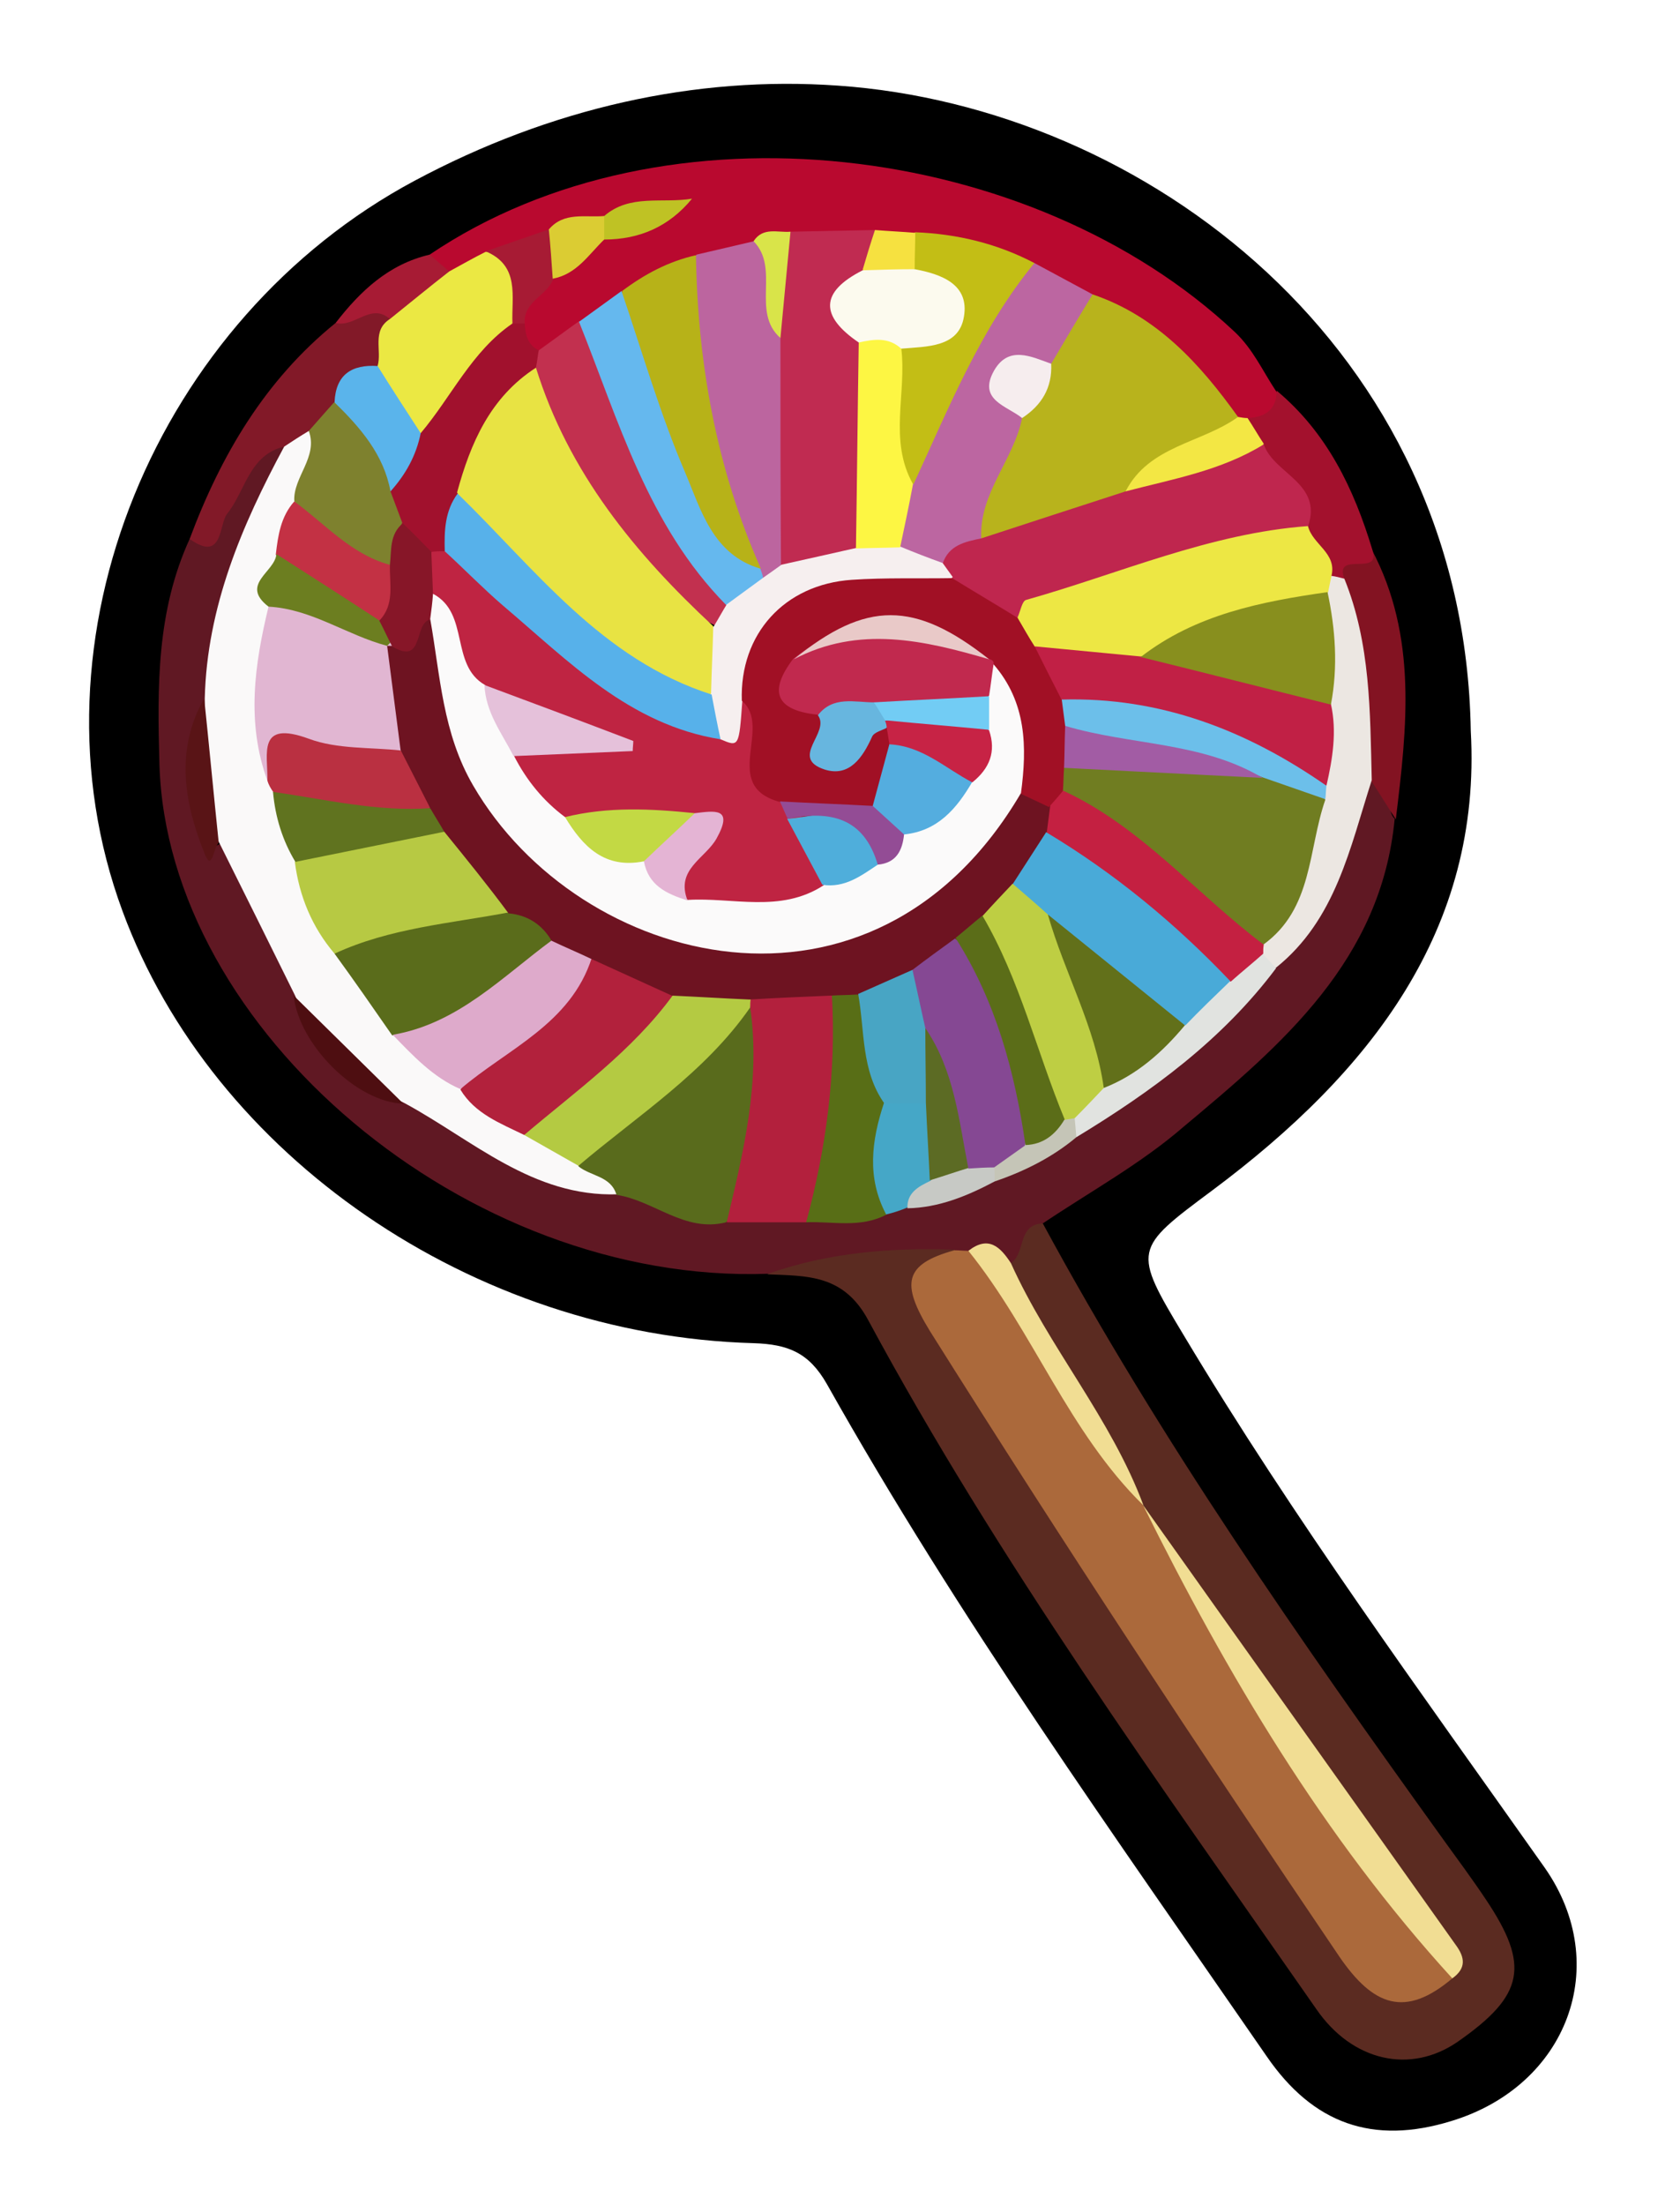 <?xml version="1.0" encoding="utf-8"?>
<!-- Generator: Adobe Illustrator 23.0.2, SVG Export Plug-In . SVG Version: 6.00 Build 0)  -->
<svg version="1.1" id="Camada_1" xmlns="http://www.w3.org/2000/svg" xmlns:xlink="http://www.w3.org/1999/xlink" x="0px" y="0px"
	 viewBox="0 0 30.03 39.4" style="enable-background:new 0 0 30.03 39.4;" xml:space="preserve">
<style type="text/css">
	.st0{fill:#5B2B21;}
	.st1{fill:#601823;}
	.st2{fill:#B9092F;}
	.st3{fill:#821928;}
	.st4{fill:#831322;}
	.st5{fill:#A3112D;}
	.st6{fill:#A71B34;}
	.st7{fill:#AB693B;}
	.st8{fill:#F1DD93;}
	.st9{fill:#FAF9F9;}
	.st10{fill:#596B1C;}
	.st11{fill:#B3203D;}
	.st12{fill:#ECE7E2;}
	.st13{fill:#586E16;}
	.st14{fill:#E1E3E0;}
	.st15{fill:#45A7C7;}
	.st16{fill:#591416;}
	.st17{fill:#4E0E11;}
	.st18{fill:#C7C9C5;}
	.st19{fill:#C5C5B7;}
	.st20{fill:#B8B31C;}
	.st21{fill:#C02B51;}
	.st22{fill:#BC66A1;}
	.st23{fill:#BC659F;}
	.st24{fill:#B7B218;}
	.st25{fill:#C2304F;}
	.st26{fill:#65B8EE;}
	.st27{fill:#EBE843;}
	.st28{fill:#C3BE15;}
	.st29{fill:#A1112D;}
	.st30{fill:#F3E744;}
	.st31{fill:#BFC224;}
	.st32{fill:#DBCC33;}
	.st33{fill:#D9E449;}
	.st34{fill:#F6E140;}
	.st35{fill:#7E812E;}
	.st36{fill:#5AB4EB;}
	.st37{fill:#BF264E;}
	.st38{fill:#EDE744;}
	.st39{fill:#E1B6D2;}
	.st40{fill:#B7C943;}
	.st41{fill:#B2213C;}
	.st42{fill:#5A6C1B;}
	.st43{fill:#B4CA42;}
	.st44{fill:#DEAACB;}
	.st45{fill:#BA3041;}
	.st46{fill:#60731F;}
	.st47{fill:#C33144;}
	.st48{fill:#6C7E20;}
	.st49{fill:#6E1321;}
	.st50{fill:#707D21;}
	.st51{fill:#C12045;}
	.st52{fill:#888F1E;}
	.st53{fill:#C42041;}
	.st54{fill:#6CBFEA;}
	.st55{fill:#48A5C4;}
	.st56{fill:#49AAD8;}
	.st57{fill:#BECE43;}
	.st58{fill:#62701A;}
	.st59{fill:#5C6B24;}
	.st60{fill:#854893;}
	.st61{fill:#5B6D18;}
	.st62{fill:#F6EDEE;}
	.st63{fill:#F6EFEF;}
	.st64{fill:#FDF643;}
	.st65{fill:#FCFAEE;}
	.st66{fill:#E8E343;}
	.st67{fill:#BF2442;}
	.st68{fill:#57B1EA;}
	.st69{fill:#871628;}
	.st70{fill:#A11025;}
	.st71{fill:#FBFAFA;}
	.st72{fill:#A25CA4;}
	.st73{fill:#E5C1DA;}
	.st74{fill:#C3D944;}
	.st75{fill:#E4B4D4;}
	.st76{fill:#4FAEDB;}
	.st77{fill:#934C95;}
	.st78{fill:#C1294E;}
	.st79{fill:#54ADDF;}
	.st80{fill:#67B6DF;}
	.st81{fill:#C72345;}
	.st82{fill:#E9C9C8;}
	.st83{fill:#72CCF4;}
</style>
<g>
	<path d="M26.29,13.06c0.2,3.55-1.79,6.1-4.62,8.21c-1.41,1.05-1.43,1.06-0.51,2.59c1.97,3.29,4.24,6.38,6.45,9.51
		c1.22,1.74,0.41,3.9-1.67,4.53c-1.4,0.43-2.47,0.05-3.3-1.16c-2.72-3.94-5.51-7.83-7.86-12.01c-0.32-0.56-0.69-0.71-1.31-0.73
		c-5.02-0.14-9.67-3.35-11.28-7.72C0.39,11.41,2.81,5.69,7.41,3.23c2.43-1.3,5.02-1.88,7.57-1.7C20.46,1.91,26.18,6.21,26.29,13.06z
		"/>
	<path class="st0" d="M18.64,21.86c2.09,3.86,4.6,7.45,7.16,11.01c0.26,0.36,0.52,0.71,0.76,1.07c0.79,1.18,0.69,1.71-0.5,2.54
		c-0.85,0.59-1.89,0.35-2.53-0.58c-2.8-4.02-5.68-7.99-8.01-12.31c-0.44-0.82-1.09-0.79-1.8-0.82c0.89-0.89,1.99-0.77,3.09-0.64
		c0.11,0.05,0.28,0.19,0.26,0.21c-0.7,0.87-0.06,1.53,0.36,2.2c2.13,3.37,4.29,6.72,6.57,9.99c0.39,0.56,0.76,1.22,1.6,0.61
		c0.19-0.63-0.33-0.95-0.63-1.33c-1.65-2.15-3.11-4.43-4.62-6.67c-0.07-0.09-0.13-0.19-0.18-0.28c-0.71-1.45-1.8-2.7-2.28-4.27
		C18.03,22.21,18.01,21.7,18.64,21.86z"/>
	<path class="st1" d="M18.64,21.86c-0.46,0.02-0.3,0.53-0.57,0.71c-0.26,0-0.51-0.02-0.76-0.07c-0.1-0.03-0.18-0.09-0.25-0.17
		c-1.13-0.04-2.25,0.05-3.33,0.43C8.33,22.95,2.99,18.4,2.85,13.66c-0.04-1.4-0.05-2.74,0.54-4.03C3.93,9.2,4.08,8.5,4.52,7.99
		c0.29-0.33,0.54-0.53,0.71,0.08c-0.53,1.44-1.18,2.83-1.39,4.37c-0.31,0.89-0.09,1.8-0.11,2.7c0.04,0,0.08-0.01,0.11-0.02
		c0.04-0.01,0.07-0.03,0.11-0.05c0.77,0.68,0.97,1.69,1.45,2.54c0.29,1.03,0.95,1.69,1.98,1.97c1.22,0.59,2.32,1.46,3.75,1.52
		c0.64,0.12,1.22,0.48,1.9,0.42c0.43,0,0.85-0.01,1.27,0c0.47,0,0.94,0.04,1.4-0.09c0.11-0.03,0.22-0.06,0.33-0.08
		c0.55-0.08,1.07-0.25,1.57-0.47c0.55-0.23,1.06-0.52,1.54-0.87c1.29-0.82,2.53-1.71,3.5-2.92c0.6-0.73,1.11-1.5,1.31-2.45
		c0.06-0.31,0.18-0.6,0.49-0.76c0.61-0.04,0.27,0.54,0.49,0.75c-0.24,2.53-2.01,4.03-3.77,5.5C20.4,20.79,19.49,21.29,18.64,21.86z"
		/>
	<path class="st2" d="M7.68,4.55C11.9,1.7,18.46,2.54,22.07,5.93c0.33,0.31,0.5,0.7,0.74,1.06c0.28,0.4,0.01,0.54-0.31,0.65
		c-0.12,0.01-0.24,0-0.35-0.03c-1.01-0.59-1.59-1.72-2.73-2.14c-0.34-0.18-0.69-0.35-1.04-0.5c-0.66-0.32-1.36-0.5-2.1-0.55
		c-0.23,0-0.47,0-0.7,0c-0.41,0-0.82,0-1.23,0c-0.28,0-0.56,0.01-0.82,0.1C13.21,4.61,12.9,4.7,12.6,4.8
		c-0.5,0.15-0.97,0.36-1.4,0.65c-0.26,0.17-0.54,0.34-0.78,0.54c-0.27,0.2-0.52,0.45-0.9,0.37C9.27,6.25,9.19,6.04,9.17,5.79
		c0-0.4,0.23-0.65,0.53-0.87c0.37-0.24,0.68-0.57,1.07-0.78c0.29-0.09,0.54-0.27,0.64-0.27c-0.05,0.01-0.31,0.08-0.56,0.17
		c-0.31,0.07-0.62,0.14-0.9,0.29C9.56,4.55,9.12,4.61,8.72,4.77c-0.27,0.1-0.53,0.22-0.82,0.17C7.72,4.86,7.59,4.77,7.68,4.55z"/>
	<path class="st3" d="M5.08,7.98c-0.63,0.15-0.69,0.79-1.02,1.2c-0.15,0.19-0.07,0.88-0.67,0.45C3.95,8.13,4.74,6.79,6,5.77
		c0.34-0.12,0.62-0.65,1.04-0.14c0.06,0.29-0.03,0.55-0.15,0.81c-0.21,0.3-0.53,0.49-0.72,0.81C6.02,7.45,5.85,7.64,5.65,7.81
		C5.48,7.94,5.31,8.06,5.08,7.98z"/>
	<path class="st4" d="M24.95,14.64c-0.15-0.23-0.29-0.46-0.44-0.69c-0.59-1.04-0.32-2.25-0.68-3.33c-0.11-0.56,0.17-0.79,0.69-0.8
		C25.34,11.37,25.15,13,24.95,14.64z"/>
	<path class="st5" d="M24.53,9.82c0.17,0.5-0.69,0.01-0.5,0.52c-0.09,0.08-0.19,0.09-0.29,0.04c-0.28-0.26-0.48-0.58-0.56-0.95
		c-0.04-0.56-0.48-0.9-0.73-1.35c-0.11-0.19-0.22-0.37-0.14-0.61c0.31-0.02,0.51-0.15,0.51-0.49C23.72,7.73,24.2,8.73,24.53,9.82z"
		/>
	<path class="st6" d="M6.97,5.7C6.63,5.4,6.34,5.86,6,5.77c0.44-0.57,0.95-1.05,1.68-1.22c0.12,0.1,0.23,0.2,0.35,0.3
		C7.9,5.4,7.7,5.88,6.97,5.7z"/>
	<path class="st7" d="M17.06,22.34c0.08,0,0.17,0.01,0.25,0.01c0.59,0.21,0.78,0.77,1.06,1.23c0.68,1.11,1.33,2.24,2.07,3.32
		l-0.01-0.01c1.5,2.48,3.02,4.95,4.8,7.24c0.29,0.38,0.61,0.74,0.73,1.22c-0.84,0.71-1.41,0.5-2.02-0.39
		c-2.5-3.69-4.95-7.41-7.32-11.18C16.1,22.93,16.16,22.59,17.06,22.34z"/>
	<path class="st8" d="M25.96,35.35c-2.3-2.52-4.02-5.42-5.53-8.46c1.86,2.62,3.73,5.24,5.59,7.86
		C26.19,34.98,26.21,35.17,25.96,35.35z"/>
	<path class="st8" d="M20.44,26.9c-1.34-1.31-1.97-3.11-3.13-4.55c0.36-0.28,0.57-0.07,0.76,0.22
		C18.75,24.08,19.86,25.34,20.44,26.9z"/>
	<path class="st9" d="M5.08,7.98C5.23,7.88,5.37,7.79,5.52,7.7C5.9,8.08,5.67,8.46,5.54,8.85C5.38,9.2,5.25,9.57,5.13,9.94
		C5,10.3,4.96,10.67,4.97,11.05c-0.06,0.91-0.16,1.81,0.03,2.71c0.04,0.11,0.06,0.21,0.09,0.32c0.1,0.42,0.24,0.84,0.39,1.25
		c0.17,0.55,0.38,1.09,0.72,1.56c0.36,0.45,0.66,0.94,1.02,1.4c0.33,0.36,0.73,0.63,1.08,0.96c0.36,0.29,0.75,0.53,1.15,0.76
		c0.36,0.2,0.7,0.43,1.06,0.65c0.21,0.2,0.64,0.23,0.53,0.68c-1.52,0.05-2.59-0.97-3.81-1.63c-0.89-0.41-1.57-1.03-1.96-1.93
		c-0.45-0.91-0.9-1.82-1.35-2.72c-0.51-0.82-0.25-1.71-0.26-2.58C3.7,10.85,4.32,9.39,5.08,7.98z"/>
	<path class="st10" d="M11.02,21.35c-0.1-0.34-0.46-0.33-0.68-0.51c-0.04-0.48,0.36-0.66,0.65-0.9c0.61-0.49,1.24-0.94,1.75-1.55
		c0.22-0.26,0.5-0.72,0.91-0.17c0.22,1.29,0.22,2.54-0.67,3.62C12.24,22.03,11.69,21.45,11.02,21.35z"/>
	<path class="st11" d="M12.99,21.84c0.3-1.26,0.61-2.52,0.42-3.84c-0.03-0.16,0.02-0.28,0.16-0.36c0.5-0.21,0.98-0.23,1.43,0.13
		c0.41,1.44,0.33,2.82-0.59,4.07C13.93,21.84,13.46,21.84,12.99,21.84z"/>
	<path class="st12" d="M23.8,10.29c0.08,0.01,0.15,0.03,0.23,0.05c0.47,1.16,0.46,2.38,0.49,3.6c-0.39,1.21-0.64,2.49-1.71,3.35
		c-0.22,0.07-0.3-0.07-0.36-0.24c-0.01-0.11,0.01-0.22,0.05-0.33c0.45-0.71,0.71-1.49,0.86-2.31c0.06-0.22,0.11-0.45,0.1-0.68
		c0-0.44,0-0.87-0.01-1.31c0-0.6-0.06-1.21,0.1-1.81C23.6,10.48,23.69,10.37,23.8,10.29z"/>
	<path class="st13" d="M14.41,21.84c0.36-1.33,0.54-2.68,0.46-4.06c0.16-0.14,0.34-0.15,0.54-0.06c0.41,0.59,0.41,1.31,0.6,1.97
		c-0.03,0.67-0.04,1.35-0.16,2.01C15.38,21.95,14.89,21.82,14.41,21.84z"/>
	<path class="st14" d="M22.57,17.04c0.08,0.09,0.16,0.17,0.24,0.26c-0.96,1.28-2.22,2.2-3.57,3.02c-0.09-0.08-0.15-0.17-0.16-0.29
		c0-0.32,0.22-0.51,0.44-0.68c0.53-0.34,1.04-0.71,1.46-1.18c0.26-0.25,0.52-0.51,0.77-0.76C21.99,17.21,22.19,16.92,22.57,17.04z"
		/>
	<path class="st15" d="M15.84,21.7c-0.35-0.66-0.26-1.32-0.04-1.99c0.22-0.23,0.48-0.23,0.75-0.12c0.39,0.37,0.34,0.83,0.26,1.3
		c-0.07,0.34-0.36,0.49-0.6,0.69C16.09,21.63,15.97,21.67,15.84,21.7z"/>
	<path class="st16" d="M3.65,12.48c0.09,0.86,0.17,1.72,0.26,2.58c-0.09,0.07-0.12,0.53-0.25,0.2C3.3,14.37,3.12,13.41,3.65,12.48z"
		/>
	<path class="st17" d="M5.25,17.79c0.65,0.64,1.31,1.29,1.96,1.93C6.38,19.7,5.34,18.67,5.25,17.79z"/>
	<path class="st18" d="M16.22,21.59c-0.01-0.28,0.2-0.39,0.41-0.49c0.19-0.2,0.41-0.35,0.69-0.39c0.17-0.01,0.33,0.02,0.47,0.12
		c0.08,0.1,0.07,0.19-0.01,0.28C17.29,21.37,16.78,21.58,16.22,21.59z"/>
	<path class="st19" d="M17.78,21.11c0-0.09,0-0.18-0.01-0.26c-0.04-0.32,0.23-0.42,0.42-0.56c0.26-0.14,0.5-0.33,0.78-0.44
		c0.11-0.02,0.19,0.03,0.24,0.13c0.01,0.11,0.02,0.23,0.03,0.34C18.81,20.68,18.31,20.93,17.78,21.11z"/>
	<path class="st20" d="M19.53,5.26c1.15,0.39,1.92,1.24,2.6,2.19c-0.39,0.78-1.38,0.79-1.84,1.47c-0.86,0.48-1.76,0.79-2.76,0.75
		c-0.48-0.88,0.26-1.47,0.51-2.17c0.22-0.33,0.41-0.68,0.55-1.06C18.84,6,19.01,5.48,19.53,5.26z"/>
	<path class="st21" d="M14.13,4.14c0.5-0.01,1-0.02,1.51-0.03c0.14,0.28-0.01,0.52-0.11,0.76c-0.41,0.52-0.03,0.98,0.11,1.45
		c-0.06,1.2,0.16,2.42-0.22,3.61c-0.52,0.25-1.03,0.53-1.59,0.11c-0.48-1.27-0.16-2.59-0.25-3.89C13.65,5.46,13.59,4.72,14.13,4.14z
		"/>
	<path class="st22" d="M19.53,5.26c-0.25,0.41-0.5,0.83-0.74,1.24c-0.48,0.16-0.78,0.41-0.52,0.97c-0.15,0.75-0.77,1.34-0.73,2.15
		c-0.17,0.31-0.45,0.49-0.79,0.59c-0.31-0.01-0.57-0.11-0.75-0.38C15.86,9.4,16.03,9,16.11,8.59c0.38-1.07,0.82-2.12,1.45-3.07
		C17.8,5.16,18,4.77,18.49,4.7C18.84,4.89,19.18,5.07,19.53,5.26z"/>
	<path class="st23" d="M13.95,6.04c0,1.35,0,2.71,0.01,4.06c0.01,0.26-0.13,0.31-0.35,0.26c-0.18-0.09-0.31-0.23-0.42-0.4
		c-0.59-1.32-0.88-2.72-1-4.15c-0.04-0.44-0.01-0.88,0.26-1.26c0.34-0.08,0.69-0.16,1.03-0.24c0.41,0.01,0.37,0.3,0.37,0.59
		C13.84,5.28,13.7,5.68,13.95,6.04z"/>
	<path class="st24" d="M12.44,4.56c0.03,1.94,0.37,3.82,1.16,5.6c-0.41,0.14-0.71-0.08-0.9-0.38c-0.88-1.4-1.68-2.84-1.58-4.58
		C11.52,4.9,11.95,4.67,12.44,4.56z"/>
	<path class="st25" d="M9.63,6.26c0.24-0.17,0.48-0.35,0.72-0.52c0.12-0.01,0.27,0,0.31,0.11c0.64,1.73,1.44,3.38,2.44,4.93
		c-0.03,0.2-0.13,0.33-0.33,0.39c-1.9-0.96-2.93-2.57-3.35-4.61C9.47,6.44,9.54,6.35,9.63,6.26z"/>
	<path class="st26" d="M12.98,10.81c-1.4-1.42-1.92-3.29-2.63-5.06c0.25-0.18,0.51-0.37,0.76-0.55c0.37,1.09,0.69,2.2,1.14,3.25
		c0.28,0.66,0.49,1.46,1.34,1.71c0.02,0.05,0.04,0.11,0.05,0.16C13.57,10.68,13.43,10.95,12.98,10.81z"/>
	<path class="st27" d="M6.97,5.7c0.35-0.28,0.7-0.57,1.06-0.85c0.22-0.12,0.43-0.24,0.65-0.35C9.6,4.47,9.29,5.1,9.26,5.58
		C8.89,6.49,8.39,7.3,7.5,7.81c-0.63-0.2-0.78-0.68-0.75-1.27C6.83,6.26,6.64,5.91,6.97,5.7z"/>
	<path class="st28" d="M18.49,4.7c-0.97,1.18-1.53,2.59-2.16,3.95c-0.95-0.52-0.46-1.36-0.47-2.09c0.05-0.14,0.1-0.32,0.24-0.39
		c0.81-0.4,0.73-0.87,0.12-1.4c-0.08-0.24-0.07-0.45,0.14-0.62C17.11,4.18,17.82,4.35,18.49,4.7z"/>
	<path class="st29" d="M7.52,7.74c0.55-0.65,0.91-1.46,1.64-1.96c0.07-0.12,0.15-0.12,0.22,0c0.01,0.2,0.05,0.38,0.25,0.48
		C9.61,6.37,9.6,6.47,9.58,6.57c-0.42,0.77-0.91,1.51-1.2,2.35c-0.14,0.3-0.16,0.64-0.35,0.92c-0.09,0.08-0.19,0.12-0.3,0.12
		C7.43,9.9,7.21,9.74,7.05,9.48c-0.12-0.26-0.2-0.53-0.18-0.82C6.98,8.28,7.12,7.92,7.52,7.74z"/>
	<path class="st30" d="M20.12,8.78c0.42-0.82,1.36-0.86,2.01-1.33c0.06,0.01,0.11,0.02,0.17,0.02c0.1,0.15,0.19,0.31,0.29,0.46
		C22.01,8.94,21.12,9.02,20.12,8.78z"/>
	<path class="st6" d="M9.38,5.78c-0.07,0-0.15,0-0.22,0C9.14,5.3,9.3,4.75,8.68,4.49C9.06,4.36,9.43,4.23,9.81,4.1
		c0.35,0.27,0.26,0.57,0.08,0.89C9.77,5.29,9.35,5.39,9.38,5.78z"/>
	<path class="st31" d="M10.8,3.86c0.46-0.4,1.04-0.22,1.57-0.31c-0.41,0.5-0.94,0.73-1.57,0.73C10.68,4.14,10.68,4,10.8,3.86z"/>
	<path class="st32" d="M10.8,3.86c0,0.14,0,0.28,0,0.42c-0.28,0.27-0.49,0.62-0.92,0.7C9.86,4.69,9.84,4.39,9.81,4.1
		C10.08,3.78,10.46,3.89,10.8,3.86z"/>
	<path class="st33" d="M13.95,6.04c-0.53-0.47,0-1.24-0.48-1.73c0.17-0.26,0.43-0.15,0.66-0.17C14.07,4.78,14.01,5.41,13.95,6.04z"
		/>
	<path class="st34" d="M16.36,4.16c0,0.21-0.01,0.42-0.01,0.64c-0.3,0.29-0.61,0.29-0.93,0.02c0.07-0.24,0.14-0.47,0.22-0.71
		C15.88,4.13,16.12,4.14,16.36,4.16z"/>
	<path class="st35" d="M6.98,8.78c0.07,0.19,0.14,0.37,0.21,0.56c-0.13,0.26,0.08,0.6-0.2,0.82c-0.91,0.07-1.42-0.42-1.73-1.21
		C5.24,8.52,5.69,8.17,5.52,7.7c0.15-0.17,0.3-0.34,0.45-0.51C6.85,7.38,7.21,7.9,6.98,8.78z"/>
	<path class="st36" d="M6.98,8.78c-0.12-0.66-0.54-1.14-1-1.59c0.02-0.5,0.31-0.68,0.77-0.65C7,6.94,7.26,7.34,7.52,7.74
		C7.44,8.14,7.25,8.48,6.98,8.78z"/>
	<path class="st37" d="M20.12,8.78c0.84-0.22,1.71-0.37,2.47-0.84c0.18,0.53,1.06,0.69,0.79,1.47c-1.59,0.8-3.4,0.93-4.99,1.69
		c-0.59,0.14-0.94-0.28-1.35-0.57c-0.12-0.13-0.2-0.27-0.19-0.46c0.11-0.33,0.4-0.39,0.69-0.45C18.39,9.34,19.26,9.06,20.12,8.78z"
		/>
	<path class="st38" d="M18.19,11.03c0.05-0.11,0.08-0.29,0.15-0.31c1.67-0.47,3.28-1.19,5.04-1.32c0.08,0.33,0.52,0.48,0.42,0.89
		c-0.02,0.1-0.04,0.19-0.06,0.29c-1.03,0.68-2.3,0.75-3.35,1.37c-0.65,0.12-1.26-0.06-1.87-0.26
		C18.29,11.53,18.13,11.33,18.19,11.03z"/>
	<path class="st39" d="M4.78,13.95c-0.38-1.04-0.23-2.08,0.02-3.11c0.95-0.37,1.62,0.15,2.28,0.71c0.26,0.6,0.4,1.22,0.24,1.87
		c-0.4,0.42-0.88,0.23-1.32,0.13C5.49,13.44,5.09,13.52,4.78,13.95z"/>
	<path class="st40" d="M5.98,17.04c-0.4-0.47-0.63-1.02-0.71-1.64c0.75-0.62,1.68-0.59,2.58-0.7c0.7,0.37,1.35,0.77,1.27,1.71
		C8.13,16.88,7.08,17.12,5.98,17.04z"/>
	<path class="st41" d="M9.37,20.28c-0.43-0.21-0.88-0.38-1.14-0.81c0.62-1,1.65-1.6,2.39-2.48c0.6,0.07,1.12,0.27,1.48,0.78
		C11.64,19.1,10.58,19.78,9.37,20.28z"/>
	<path class="st42" d="M5.98,17.04c0.99-0.46,2.08-0.54,3.13-0.74c0.48-0.23,0.71,0.02,0.83,0.45c-0.69,1.07-1.54,1.86-2.93,1.75
		C6.67,18.01,6.33,17.52,5.98,17.04z"/>
	<path class="st43" d="M9.37,20.28c0.93-0.79,1.93-1.5,2.66-2.5c0.48-0.36,0.95-0.42,1.39,0.07c-0.01,0.05-0.01,0.1-0.01,0.15
		c-0.81,1.17-2.01,1.93-3.07,2.83C10.02,20.65,9.69,20.46,9.37,20.28z"/>
	<path class="st44" d="M7.02,18.49c1.17-0.2,1.96-1.04,2.86-1.7c0.32-0.09,0.56,0.01,0.7,0.32c-0.38,1.19-1.51,1.63-2.35,2.35
		C7.74,19.25,7.38,18.86,7.02,18.49z"/>
	<path class="st45" d="M4.78,13.95c0.01-0.48-0.19-1.09,0.74-0.75c0.51,0.19,1.1,0.15,1.65,0.21c0.5,0.24,0.8,0.55,0.46,1.13
		c-0.98,0.35-1.91,0.3-2.74-0.38C4.84,14.09,4.8,14.02,4.78,13.95z"/>
	<path class="st46" d="M4.88,14.15c0.93,0.13,1.86,0.36,2.82,0.29c0.21,0.06,0.32,0.18,0.25,0.42c-0.89,0.18-1.78,0.36-2.67,0.54
		C5.05,15.02,4.92,14.6,4.88,14.15z"/>
	<path class="st47" d="M5.26,8.96c0.55,0.4,1.01,0.94,1.7,1.13c0.33,0.34,0.3,0.68,0,1.02c-0.91,0.01-1.63-0.32-2.03-1.2
		C4.97,9.56,5.02,9.23,5.26,8.96z"/>
	<path class="st48" d="M4.94,9.9c0.61,0.39,1.22,0.78,1.83,1.18c0.16,0.06,0.24,0.18,0.26,0.35c-0.04,0.04-0.07,0.07-0.11,0.11
		c-0.72-0.19-1.35-0.66-2.12-0.7C4.28,10.44,4.92,10.22,4.94,9.9z"/>
	<path class="st49" d="M7.94,14.86c-0.08-0.14-0.17-0.28-0.25-0.42c-0.18-0.35-0.35-0.69-0.53-1.04C7.08,12.78,7,12.16,6.92,11.54
		c0,0,0.09,0,0.09,0c0.27-0.15,0.33-0.8,0.85-0.37c0.41,0.99,0.45,2.09,1.09,3.03c2.18,3.22,6.29,3.4,8.68,0.35
		c0.15-0.19,0.28-0.39,0.52-0.47c0.26-0.05,0.47,0.05,0.64,0.24c0.1,0.15,0.13,0.32,0.11,0.5c-0.11,0.44-0.39,0.78-0.63,1.15
		c-0.15,0.22-0.33,0.41-0.55,0.55c-0.21,0.14-0.41,0.3-0.59,0.48c-0.23,0.22-0.47,0.42-0.75,0.57c-0.34,0.12-0.64,0.47-1.05,0.2
		c-0.16,0.01-0.32,0.01-0.48,0.02c-0.48,0.02-0.97,0.04-1.45,0.07c-0.46-0.02-0.93-0.05-1.39-0.07c-0.48-0.22-0.97-0.44-1.45-0.66
		c-0.23-0.11-0.47-0.21-0.7-0.32c-0.17-0.29-0.43-0.46-0.77-0.49C8.72,15.82,8.33,15.34,7.94,14.86z"/>
	<path class="st50" d="M23.69,14.29c-0.31,0.89-0.22,1.95-1.11,2.59c-1.51-0.6-2.55-1.8-3.73-2.83c-0.02-0.21,0.04-0.38,0.22-0.5
		c1.15-0.44,2.27,0.02,3.4,0.08C22.97,13.69,23.42,13.83,23.69,14.29z"/>
	<path class="st51" d="M18.5,11.55c0.63,0.06,1.26,0.12,1.89,0.18c1.25-0.19,2.39,0.07,3.4,0.85c0.11,0.49,0.03,0.98-0.08,1.46
		c-1.53-0.56-3.05-1.16-4.68-1.39C18.63,12.4,18.35,12.07,18.5,11.55z"/>
	<path class="st52" d="M23.79,12.59c-1.13-0.28-2.26-0.57-3.4-0.85c0.98-0.76,2.15-0.99,3.34-1.16
		C23.87,11.24,23.92,11.91,23.79,12.59z"/>
	<path class="st53" d="M19.01,14.13c1.4,0.65,2.38,1.85,3.58,2.75c-0.01,0.05-0.01,0.1-0.01,0.16c-0.19,0.17-0.39,0.33-0.58,0.5
		c-1.3-0.64-2.34-1.6-3.29-2.66c0.02-0.15,0.04-0.3,0.06-0.46C18.78,14.27,18.86,14.17,19.01,14.13z"/>
	<path class="st54" d="M18.98,12.5c1.76-0.05,3.31,0.55,4.73,1.54c-0.01,0.08-0.01,0.16-0.02,0.24c-0.37-0.13-0.75-0.26-1.12-0.39
		c-1.16-0.5-2.52-0.14-3.63-0.85C18.84,12.86,18.85,12.67,18.98,12.5z"/>
	<path class="st55" d="M15.34,17.76c0.32-0.14,0.65-0.29,0.97-0.43c0.4,0.32,0.5,0.77,0.57,1.25c0,0.41,0.05,0.83-0.33,1.13
		c-0.25,0-0.5,0.01-0.74,0.01C15.39,19.13,15.46,18.42,15.34,17.76z"/>
	<path class="st56" d="M18.7,14.87c1.22,0.73,2.31,1.63,3.29,2.66c-0.27,0.26-0.54,0.52-0.8,0.79c-1.11-0.21-1.67-1.2-2.53-1.76
		c-0.23-0.22-0.57-0.37-0.56-0.76C18.3,15.49,18.5,15.18,18.7,14.87z"/>
	<path class="st57" d="M18.1,15.79c0.21,0.18,0.42,0.36,0.63,0.55c0.62,0.94,1.39,1.83,1,3.1c-0.17,0.18-0.34,0.36-0.52,0.54
		c-0.06,0.01-0.12,0.02-0.18,0.03c-0.99-1.01-1.25-2.32-1.47-3.64C17.74,16.17,17.92,15.98,18.1,15.79z"/>
	<path class="st58" d="M19.73,19.44c-0.15-1.09-0.7-2.05-1-3.1c0.82,0.66,1.63,1.32,2.45,1.98C20.78,18.8,20.32,19.21,19.73,19.44z"
		/>
	<path class="st59" d="M16.55,19.7c0-0.45-0.01-0.89-0.01-1.34c0.96,0.62,1.08,1.5,0.77,2.51c-0.23,0.07-0.46,0.15-0.69,0.22
		C16.6,20.63,16.57,20.17,16.55,19.7z"/>
	<path class="st60" d="M17.31,20.88c-0.17-0.86-0.25-1.75-0.77-2.51c-0.08-0.35-0.15-0.69-0.23-1.04c0.25-0.19,0.51-0.38,0.76-0.56
		c0.92,0.67,1.55,2.51,1.25,3.7c-0.18,0.13-0.37,0.26-0.55,0.39C17.62,20.86,17.47,20.87,17.31,20.88z"/>
	<path class="st61" d="M18.33,20.46c-0.19-1.31-0.53-2.57-1.25-3.7c0.16-0.13,0.32-0.27,0.48-0.4c0.67,1.14,0.97,2.43,1.47,3.64
		C18.87,20.27,18.65,20.45,18.33,20.46z"/>
	<path class="st62" d="M18.27,7.47c-0.27-0.22-0.8-0.32-0.5-0.85c0.26-0.45,0.66-0.25,1.02-0.12C18.81,6.93,18.62,7.24,18.27,7.47z"
		/>
	<path class="st63" d="M16.85,10.06c0.06,0.08,0.12,0.17,0.18,0.25c-0.44,0.48-1.04,0.29-1.57,0.35c-1.19,0.13-1.74,0.65-1.91,1.86
		c-0.14,0.35,0.14,1.02-0.66,0.86c-0.26-0.24-0.37-0.55-0.42-0.89c-0.02-0.46-0.1-0.93,0.29-1.3c0.08-0.13,0.15-0.26,0.23-0.39
		c0.22-0.16,0.45-0.33,0.67-0.49c0.1-0.07,0.2-0.14,0.31-0.22c0.45-0.1,0.9-0.2,1.34-0.3c0.26-0.13,0.52-0.2,0.79-0.02
		C16.34,9.87,16.6,9.97,16.85,10.06z"/>
	<path class="st64" d="M16.09,9.78c-0.26,0.01-0.53,0.01-0.79,0.02c0.02-1.23,0.03-2.46,0.05-3.69c0.31-0.34,0.57-0.38,0.76,0.11
		c0.1,0.81-0.23,1.65,0.21,2.43C16.25,9.03,16.17,9.4,16.09,9.78z"/>
	<path class="st65" d="M16.11,6.23c-0.23-0.21-0.49-0.17-0.76-0.11c-0.69-0.47-0.7-0.9,0.07-1.29c0.31-0.01,0.62-0.02,0.93-0.02
		c0.48,0.09,0.98,0.27,0.88,0.85C17.14,6.21,16.57,6.19,16.11,6.23z"/>
	<path class="st66" d="M12.75,11.19c-0.01,0.4-0.03,0.8-0.04,1.2c-0.15,0.19-0.36,0.17-0.53,0.08c-1.7-0.83-3.06-2.02-4.01-3.67
		C8.41,7.92,8.76,7.1,9.58,6.57C10.16,8.44,11.35,9.89,12.75,11.19z"/>
	<path class="st67" d="M12.88,13.21c0.33,0.14,0.33,0.14,0.39-0.7c0.81,0.32,0.19,1.34,0.85,1.73c0.11,0.13,0.22,0.27,0.32,0.42
		c0.25,0.43,0.57,0.85,0.22,1.37c-0.67,0.55-1.42,0.42-2.18,0.28c-0.43-0.19-0.37-0.52-0.27-0.89c0.05-0.22,0.4-0.48-0.04-0.67
		c-0.68-0.08-1.35,0.07-2.02,0.02c-0.54-0.31-1.14-0.58-0.98-1.38c0.67-0.38,1.32-0.22,1.98-0.02c-0.86-0.23-1.75-0.42-2.52-0.93
		c-0.75-0.41-0.56-1.34-1.07-1.88c-0.07-0.26-0.06-0.5,0.16-0.7c0.08-0.01,0.15-0.01,0.23-0.01c0.32-0.13,0.56,0.06,0.74,0.26
		C9.87,11.43,11.37,12.32,12.88,13.21z"/>
	<path class="st68" d="M12.88,13.21c-1.63-0.26-2.72-1.4-3.89-2.39c-0.36-0.31-0.69-0.65-1.04-0.97c-0.01-0.36,0-0.72,0.23-1.03
		c1.39,1.35,2.57,2.96,4.54,3.59C12.77,12.67,12.82,12.94,12.88,13.21z"/>
	<path class="st69" d="M7.71,9.86c0.01,0.25,0.02,0.51,0.03,0.76c0.09,0.16,0.11,0.32-0.05,0.45c-0.3,0.06-0.1,0.83-0.68,0.48
		c-0.08-0.15-0.15-0.31-0.23-0.46c0.28-0.29,0.18-0.65,0.19-1c0.03-0.26-0.01-0.54,0.23-0.74C7.37,9.51,7.54,9.69,7.71,9.86z"/>
	<path class="st70" d="M13.94,14.33c-1.07-0.29-0.12-1.33-0.68-1.81c-0.04-1.19,0.76-2.08,1.97-2.16c0.59-0.04,1.19-0.02,1.79-0.03
		c0.39,0.24,0.78,0.47,1.17,0.71c0.1,0.17,0.2,0.35,0.31,0.52c0.16,0.32,0.32,0.64,0.48,0.95c0.02,0.15,0.04,0.31,0.06,0.46
		c0.15,0.25,0.15,0.5-0.02,0.75c-0.01,0.14-0.01,0.27-0.02,0.41c-0.08,0.1-0.16,0.19-0.25,0.29c-0.17-0.08-0.34-0.16-0.51-0.24
		c-0.49-0.54-0.14-1.35-0.6-1.91c-0.1-0.13-0.2-0.26-0.32-0.37c-1.14-0.76-1.77-0.75-2.87,0.03c-0.23,0.37,0.08,0.55,0.27,0.77
		c0.16,0.96,0.83,0.1,1.19,0.34c0.08,0.1,0.13,0.21,0.15,0.34c0.03,0.51-0.11,0.93-0.56,1.21C14.94,14.8,14.4,14.77,13.94,14.33z"/>
	<path class="st71" d="M17.76,11.87c0.59,0.68,0.6,1.48,0.49,2.3c-2.64,4.5-7.9,3.12-9.79-0.13c-0.55-0.94-0.59-1.97-0.77-2.98
		c0.02-0.15,0.04-0.3,0.05-0.45c0.66,0.35,0.3,1.27,0.93,1.63c0.3,0.37,0.71,0.7,0.52,1.27c0.22,0.43,0.52,0.8,0.91,1.09
		c0.44,0.3,0.96,0.44,1.44,0.65c0.33,0.2,0.5,0.55,0.75,0.83c0.81-0.05,1.66,0.24,2.43-0.26c0.23-0.27,0.55-0.41,0.84-0.59
		c0.21-0.14,0.38-0.32,0.56-0.48c0.37-0.28,0.77-0.51,1.04-0.89c0.24-0.29,0.35-0.63,0.34-1.01c0-0.17,0.01-0.34,0.03-0.51
		C17.55,12.16,17.61,11.99,17.76,11.87z"/>
	<path class="st72" d="M19.02,13.72c0.01-0.25,0.01-0.5,0.02-0.75c1.17,0.35,2.44,0.28,3.53,0.93
		C21.39,13.84,20.2,13.78,19.02,13.72z"/>
	<path class="st73" d="M9.18,13.51c-0.21-0.41-0.5-0.78-0.52-1.27c0.89,0.33,1.77,0.66,2.66,1c0,0.06-0.01,0.12-0.01,0.18
		C10.6,13.45,9.89,13.48,9.18,13.51z"/>
	<path class="st74" d="M11.51,15.39c-0.7,0.14-1.09-0.26-1.41-0.79c0.77-0.19,1.54-0.15,2.32-0.07
		C12.46,15.19,12.01,15.32,11.51,15.39z"/>
	<path class="st75" d="M11.51,15.39c0.3-0.29,0.61-0.57,0.91-0.86c0.35-0.04,0.7-0.11,0.39,0.45c-0.2,0.36-0.74,0.55-0.52,1.11
		C11.91,15.97,11.59,15.82,11.51,15.39z"/>
	<path class="st76" d="M15.69,15.45c-0.3,0.2-0.59,0.42-0.99,0.36c-0.21-0.39-0.42-0.79-0.63-1.18
		C14.79,14.58,15.68,14.15,15.69,15.45z"/>
	<path class="st77" d="M15.69,15.45c-0.25-0.85-0.86-0.97-1.61-0.82c-0.05-0.1-0.09-0.21-0.14-0.31c0.55,0.03,1.11,0.05,1.66,0.08
		c0.41-0.08,0.57,0.13,0.56,0.51C16.13,15.2,16.02,15.42,15.69,15.45z"/>
	<path class="st78" d="M17.76,11.87c-0.03,0.19-0.05,0.38-0.08,0.56c-0.55,0.61-1.25,0.33-1.91,0.33c-0.39,0.06-0.77,0.09-1.16,0.01
		c-0.74-0.08-0.88-0.41-0.43-1c1.17-0.94,2.33-0.61,3.49,0C17.74,11.79,17.77,11.82,17.76,11.87z"/>
	<path class="st79" d="M16.16,14.91c-0.19-0.17-0.37-0.34-0.56-0.51c0.1-0.37,0.2-0.74,0.3-1.11c0.8-0.44,1.15,0.11,1.48,0.68
		C17.1,14.45,16.76,14.85,16.16,14.91z"/>
	<path class="st80" d="M14.62,12.78c0.27-0.35,0.65-0.23,1.01-0.23c0.15,0.05,0.27,0.14,0.3,0.31c-0.02,0.05-0.05,0.09-0.07,0.14
		c-0.09,0.05-0.23,0.08-0.27,0.16c-0.17,0.38-0.41,0.73-0.85,0.59C14.1,13.54,14.85,13.09,14.62,12.78z"/>
	<path class="st81" d="M17.38,13.98c-0.48-0.25-0.89-0.65-1.48-0.68c-0.02-0.1-0.03-0.2-0.05-0.29c0-0.04-0.01-0.09-0.03-0.13
		c0.64-0.13,1.28-0.35,1.86,0.17C17.81,13.43,17.69,13.73,17.38,13.98z"/>
	<path class="st82" d="M17.68,11.78c-1.16-0.34-2.33-0.61-3.49,0C15.48,10.73,16.35,10.73,17.68,11.78z"/>
	<path class="st83" d="M17.68,13.04c-0.62-0.06-1.24-0.11-1.86-0.17c-0.07-0.11-0.13-0.22-0.2-0.32c0.69-0.04,1.37-0.07,2.06-0.11
		C17.68,12.64,17.68,12.84,17.68,13.04z"/>
</g>
</svg>
